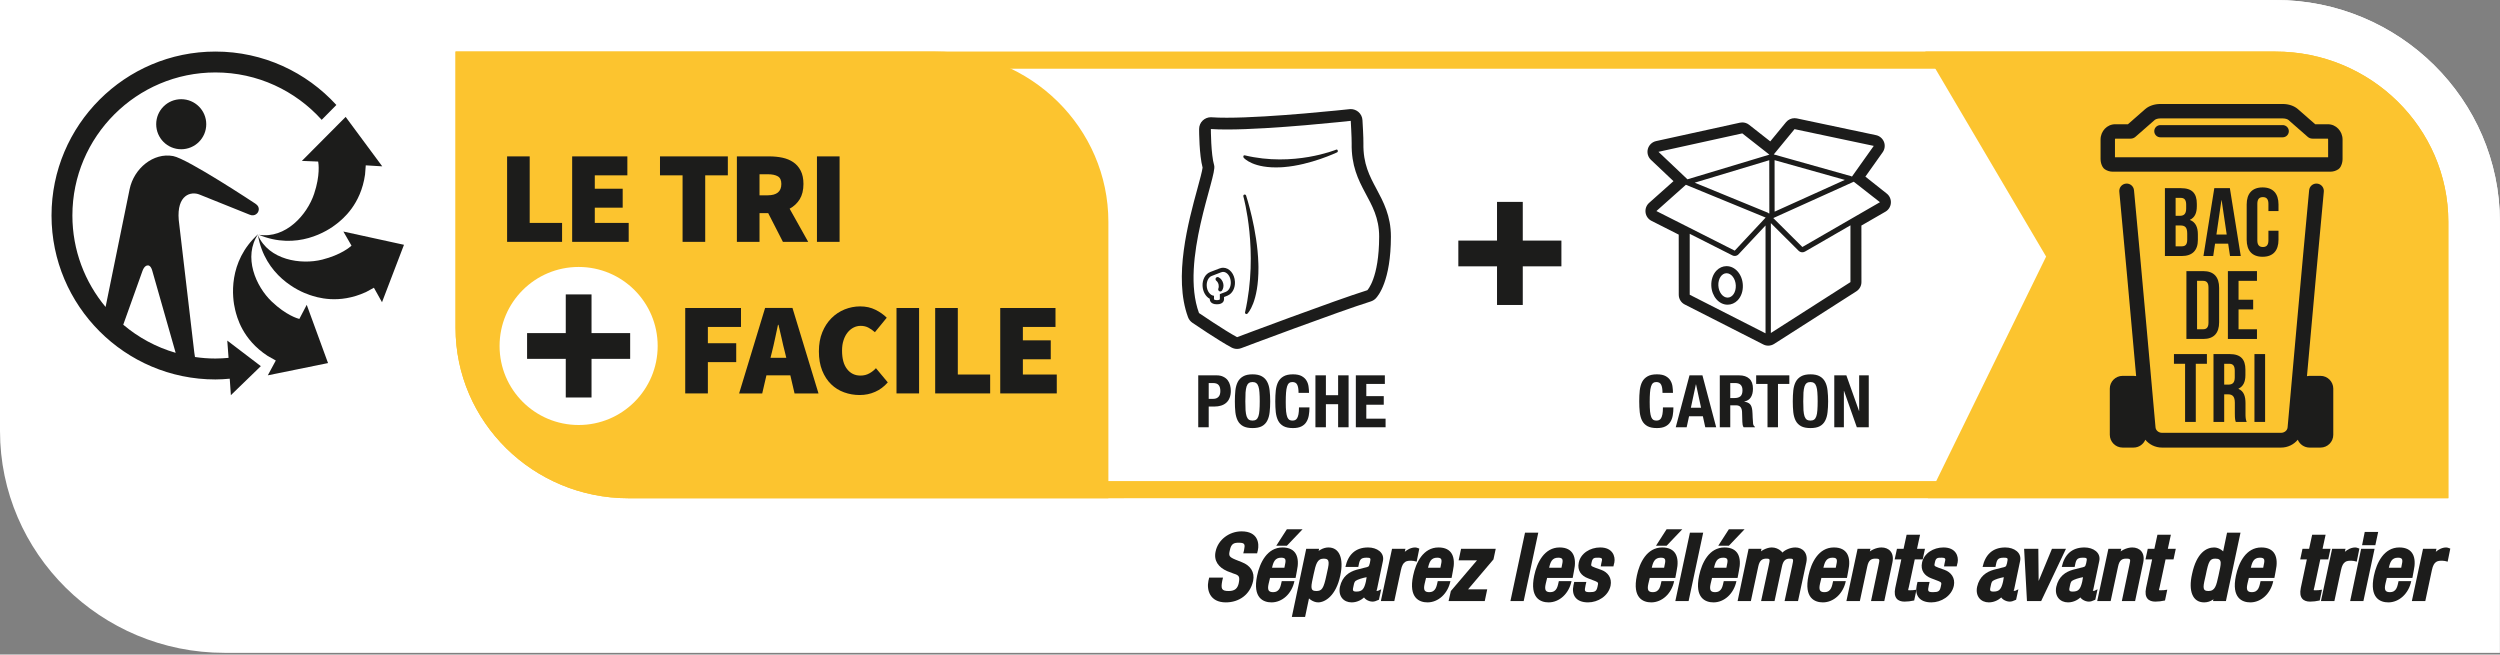 <svg width="275" height="72" viewBox="0 0 275 72" fill="none" xmlns="http://www.w3.org/2000/svg">
<rect x="0" y="0" width="275" height="72" fill="#808080" stroke="none"/>
<g clip-path="url(#clip0_22_414)">
<path d="M24.693 71.812C11.073 71.812 0 60.865 0 47.406V0H250.297C263.911 0 274.99 10.953 274.99 24.406V71.812" fill="white"/>
<path d="M24.693 60.474C11.073 60.474 0 49.526 0 36.068V0H250.297C263.911 0 274.99 10.948 274.99 24.406V60.474" fill="white"/>
<path d="M250.297 5.672H50.109V36.068C50.109 46.401 58.641 54.807 69.13 54.807L269.323 54.802V24.412C269.323 14.078 260.786 5.672 250.297 5.672Z" fill="white"/>
<path d="M267.432 52.917H69.13C59.682 52.917 52 45.359 52 36.068V7.562L250.297 7.557C259.745 7.557 267.432 15.12 267.432 24.412V52.917ZM250.297 5.672H50.109V36.068C50.109 46.401 58.641 54.807 69.13 54.807L269.318 54.802V24.412C269.318 14.078 260.786 5.672 250.297 5.672Z" fill="#FCC42F"/>
<path d="M171.755 29.297H167.505V33.547H164.672V29.297H160.417V26.464H164.672V22.208H167.505V26.464H171.755" fill="#1C1C1B"/>
<path d="M212.063 54.802L225.073 28.224L211.781 5.672H250.297C260.786 5.672 269.318 14.078 269.318 24.406V54.802" fill="#FCC42F"/>
<path d="M250.297 7.557H215.089L227.219 28.146L215.094 52.917H267.432V24.406C267.432 15.12 259.745 7.557 250.297 7.557Z" fill="#FCC42F"/>
<path d="M255.255 41.344H254.052C253.953 41.344 253.859 41.354 253.766 41.375C254.328 35.115 255.198 25.458 255.62 21.083C255.661 20.636 255.333 20.24 254.891 20.198C254.432 20.151 254.047 20.485 254.005 20.927C253.359 27.646 251.651 46.828 251.635 47.021C251.604 47.349 251.286 47.609 250.917 47.609H237.823C237.453 47.609 237.141 47.349 237.109 47.021C237.089 46.828 235.385 27.646 234.74 20.927C234.698 20.485 234.307 20.151 233.854 20.198C233.406 20.24 233.083 20.636 233.125 21.083C233.542 25.453 234.417 35.109 234.974 41.37C234.88 41.354 234.786 41.344 234.688 41.344H233.49C232.708 41.344 232.078 41.974 232.078 42.75V47.823C232.078 48.599 232.708 49.234 233.49 49.234H234.688C235.271 49.234 235.776 48.875 235.984 48.37C236.417 48.896 237.078 49.234 237.823 49.234H250.917C251.661 49.234 252.323 48.896 252.755 48.37C252.964 48.875 253.469 49.234 254.052 49.234H255.255C256.031 49.234 256.661 48.604 256.661 47.828V42.755C256.661 41.979 256.031 41.344 255.255 41.344Z" fill="#1C1C1B"/>
<path d="M239.318 24.802V27.094H239.99C240.38 27.094 240.594 26.917 240.594 26.36V25.708C240.594 25.016 240.37 24.802 239.839 24.802H239.318ZM239.318 21.766V23.74H239.776C240.214 23.74 240.479 23.547 240.479 22.948V22.531C240.479 22 240.297 21.766 239.88 21.766H239.318ZM241.651 22.417V22.682C241.651 23.448 241.417 23.932 240.896 24.177V24.198C241.521 24.443 241.766 24.995 241.766 25.787V26.391C241.766 27.542 241.161 28.162 239.99 28.162H238.141V20.698H239.911C241.13 20.698 241.651 21.266 241.651 22.417Z" fill="#1C1C1B"/>
<path d="M243.807 25.797H244.937L244.38 22.021H244.359L243.807 25.797ZM246.484 28.162H245.302L245.099 26.807H243.656L243.453 28.162H242.38L243.573 20.698H245.286" fill="#1C1C1B"/>
<path d="M250.635 25.38V26.37C250.635 27.568 250.036 28.245 248.885 28.245C247.734 28.245 247.135 27.568 247.135 26.37V22.49C247.135 21.297 247.734 20.615 248.885 20.615C250.036 20.615 250.635 21.297 250.635 22.49V23.214H249.526V22.417C249.526 21.88 249.292 21.682 248.917 21.682C248.547 21.682 248.307 21.88 248.307 22.417V26.448C248.307 26.979 248.547 27.172 248.917 27.172C249.292 27.172 249.526 26.979 249.526 26.448V25.38" fill="#1C1C1B"/>
<path d="M241.677 30.891V36.219H242.338C242.708 36.219 242.932 36.031 242.932 35.495V31.615C242.932 31.083 242.708 30.891 242.338 30.891H241.677ZM240.505 29.823H242.359C243.531 29.823 244.104 30.474 244.104 31.667V35.443C244.104 36.636 243.531 37.286 242.359 37.286H240.505" fill="#1C1C1B"/>
<path d="M246.24 32.969H247.849V34.036H246.24V36.219H248.266V37.286H245.068V29.823H248.266V30.891H246.24" fill="#1C1C1B"/>
<path d="M239.135 38.948H242.76V40.016H241.536V46.411H240.359V40.016H239.135" fill="#1C1C1B"/>
<path d="M244.661 40.016V42.307H245.12C245.557 42.307 245.823 42.115 245.823 41.521V40.781C245.823 40.25 245.641 40.016 245.224 40.016H244.661ZM245.938 46.411C245.875 46.219 245.833 46.099 245.833 45.495V44.323C245.833 43.63 245.599 43.375 245.068 43.375H244.661V46.411H243.484V38.948H245.255C246.474 38.948 246.995 39.516 246.995 40.667V41.25C246.995 42.021 246.75 42.51 246.229 42.755V42.776C246.813 43.021 247.005 43.578 247.005 44.354V45.505C247.005 45.87 247.016 46.135 247.135 46.411" fill="#1C1C1B"/>
<path d="M247.99 46.411H249.161V38.948H247.99V46.411Z" fill="#1C1C1B"/>
<path d="M256.094 17.302H232.646V15.354C232.646 15.287 232.677 15.255 232.672 15.25H234.37C234.563 15.25 234.745 15.182 234.891 15.057L237.021 13.193C237.115 13.115 237.344 13.026 237.635 13.026H251.104C251.396 13.026 251.63 13.115 251.724 13.193L253.854 15.057C254 15.182 254.182 15.25 254.375 15.25H256.073C256.063 15.255 256.094 15.287 256.094 15.354V17.302ZM256.073 13.667H254.672L252.766 12C252.359 11.646 251.755 11.438 251.104 11.438H237.635C236.99 11.438 236.385 11.646 235.974 12L234.073 13.667H232.672C231.781 13.667 231.062 14.422 231.062 15.354V17.495C231.062 17.792 231.135 18.088 231.281 18.344C231.344 18.458 231.427 18.552 231.536 18.625C231.797 18.797 232.094 18.885 232.401 18.885H256.344C256.646 18.885 256.948 18.797 257.208 18.625C257.313 18.552 257.401 18.458 257.464 18.344C257.604 18.088 257.682 17.792 257.682 17.495V15.354C257.682 14.422 256.958 13.667 256.073 13.667Z" fill="#1C1C1B"/>
<path d="M251.099 13.761H237.641C237.271 13.761 236.969 14.063 236.969 14.432C236.969 14.802 237.271 15.104 237.641 15.104H251.099C251.469 15.104 251.771 14.802 251.771 14.432C251.771 14.063 251.469 13.761 251.099 13.761Z" fill="#1C1C1B"/>
<path d="M102.896 5.672H50.109V36.068C50.109 46.401 58.641 54.807 69.13 54.807H121.922V24.412C121.922 14.078 113.385 5.672 102.896 5.672Z" fill="#FCC42F"/>
<path d="M63.651 29.365C58.844 29.365 54.953 33.255 54.953 38.057C54.953 42.859 58.844 46.75 63.651 46.75C68.453 46.75 72.344 42.859 72.344 38.057C72.344 33.255 68.453 29.365 63.651 29.365Z" fill="white"/>
<path d="M69.318 39.474H65.068V43.724H62.234V39.474H57.979V36.641H62.234V32.385H65.068V36.641H69.318" fill="#1C1C1B"/>
<path d="M55.781 26.604V17.203H58.266V24.521H61.828V26.604" fill="#1C1C1B"/>
<path d="M62.938 26.604V17.203H69.01V19.287H65.427V20.76H68.495V22.844H65.427V24.521H69.156V26.604" fill="#1C1C1B"/>
<path d="M75.083 26.604V19.287H72.599V17.203H80.062V19.287H77.573V26.604" fill="#1C1C1B"/>
<path d="M83.547 21.484H84.443C85.448 21.484 85.948 21.068 85.948 20.24C85.948 19.833 85.823 19.552 85.568 19.401C85.307 19.245 84.938 19.167 84.443 19.167H83.547V21.484ZM81.057 26.604V17.203H84.615C85.12 17.203 85.599 17.25 86.057 17.344C86.516 17.443 86.911 17.604 87.255 17.838C87.599 18.068 87.87 18.38 88.073 18.771C88.276 19.162 88.38 19.651 88.38 20.24C88.38 20.912 88.24 21.474 87.969 21.917C87.693 22.359 87.323 22.708 86.859 22.958L88.901 26.604H86.12L84.505 23.448H83.547V26.604" fill="#1C1C1B"/>
<path d="M89.865 26.604H92.354V17.203H89.865V26.604Z" fill="#1C1C1B"/>
<path d="M75.375 43.276V33.88H81.51V35.964H77.865V37.755H80.984V39.833H77.865V43.276" fill="#1C1C1B"/>
<path d="M84.917 38.708L84.755 39.359H86.49L86.333 38.708C86.213 38.255 86.099 37.766 85.984 37.234C85.87 36.703 85.755 36.203 85.635 35.729H85.578C85.474 36.208 85.365 36.714 85.255 37.24C85.146 37.766 85.031 38.255 84.917 38.708ZM81.302 43.281L84.161 33.875H87.172L90.036 43.281H87.401L86.937 41.286H84.307L83.844 43.281" fill="#1C1C1B"/>
<path d="M94.562 43.453C93.963 43.453 93.396 43.354 92.849 43.156C92.302 42.958 91.828 42.661 91.417 42.261C91.005 41.859 90.682 41.359 90.438 40.755C90.198 40.151 90.078 39.453 90.078 38.651C90.078 37.859 90.203 37.161 90.453 36.547C90.703 35.932 91.042 35.417 91.458 35C91.88 34.578 92.359 34.261 92.906 34.036C93.453 33.818 94.021 33.703 94.62 33.703C95.245 33.703 95.807 33.828 96.297 34.073C96.792 34.318 97.203 34.609 97.542 34.948L96.24 36.542C96.01 36.339 95.771 36.172 95.526 36.042C95.281 35.911 94.995 35.844 94.677 35.844C94.396 35.844 94.135 35.906 93.891 36.031C93.646 36.156 93.427 36.339 93.24 36.568C93.052 36.802 92.901 37.083 92.792 37.422C92.677 37.761 92.625 38.141 92.625 38.563C92.625 39.453 92.807 40.13 93.182 40.604C93.552 41.078 94.042 41.313 94.646 41.313C95.016 41.313 95.338 41.234 95.625 41.073C95.912 40.917 96.151 40.724 96.354 40.5L97.656 42.063C97.25 42.526 96.787 42.875 96.26 43.104C95.734 43.339 95.172 43.453 94.562 43.453Z" fill="#1C1C1B"/>
<path d="M98.615 43.276H101.099V33.88H98.615V43.276Z" fill="#1C1C1B"/>
<path d="M102.87 43.276V33.88H105.359V41.198H108.917V43.276" fill="#1C1C1B"/>
<path d="M110.026 43.276V33.88H116.104V35.964H112.516V37.438H115.583V39.521H112.516V41.198H116.245V43.276" fill="#1C1C1B"/>
<path d="M28.401 25.75C26.708 28.24 28.146 31.516 29.896 33.177C31.484 34.688 32.76 35.042 32.927 35.083L33.74 33.531L36.083 39.938L29.458 41.286L30.338 39.656L29.443 39.151C26.651 37.333 26.062 34.865 25.87 34.094C25.537 32.766 25.042 28.797 28.401 25.75Z" fill="#1C1C1B"/>
<path d="M28.37 25.859C29.573 28.615 33.109 29.146 35.448 28.557C37.516 28.031 38.5 27.177 38.667 27.021L38.656 27.005L37.771 25.469L44.438 26.927L42.021 33.245L41.13 31.651L40.26 32.125C37.234 33.516 34.828 32.698 34.073 32.448C32.776 32.021 29.151 30.323 28.37 25.859Z" fill="#1C1C1B"/>
<path d="M40.156 19.198C39.693 22.495 37.708 24.078 37.089 24.578C36.026 25.443 32.641 27.573 28.458 25.823C31.432 26.297 33.792 23.609 34.552 21.323C35.239 19.276 35.036 17.974 35 17.776L34.974 17.771L33.208 17.698L38.021 12.859L42.047 18.297L40.234 18.188" fill="#1C1C1B"/>
<path fill-rule="evenodd" clip-rule="evenodd" d="M19.932 16.417C18.411 16.417 17.182 15.188 17.182 13.662C17.182 12.141 18.411 10.912 19.932 10.912C21.453 10.912 22.688 12.141 22.688 13.662C22.688 15.188 21.453 16.417 19.932 16.417Z" fill="#1C1C1B"/>
<path d="M15.672 29.802C15.906 29.156 16.255 29.198 16.255 29.198C16.255 29.198 16.573 29.13 16.75 29.781L19.323 38.812C17.177 38.193 15.219 37.125 13.557 35.719L15.672 29.802ZM23.698 5.672C13.755 5.672 5.667 13.76 5.667 23.703C5.667 33.646 13.755 41.74 23.698 41.74C24.229 41.74 24.755 41.703 25.271 41.656L25.396 43.469L28.693 40.276L25 37.464L25.141 39.365C24.667 39.406 24.188 39.438 23.698 39.438C22.932 39.438 22.182 39.38 21.448 39.271L21.375 38.797L19.661 24.198C19.427 21.438 21 21 21.974 21.412L27.443 23.609C28.068 23.88 28.37 23.354 28.37 23.354C28.37 23.354 28.724 22.807 28.088 22.401C28.088 22.401 20.635 17.463 19.047 17.167C16.88 16.76 14.739 18.516 14.26 20.802L11.614 33.766C9.338 31.037 7.963 27.531 7.963 23.703C7.963 15.031 15.021 7.969 23.698 7.969C28.333 7.969 32.505 9.984 35.385 13.182L37 11.547C33.703 7.938 28.958 5.672 23.698 5.672Z" fill="#1C1C1B"/>
<path d="M132.968 63.72L132.927 63.887C132.718 64.887 133.072 66.262 134.843 66.262C136.281 66.262 137.51 65.428 137.843 63.908C138.052 62.928 137.531 62.199 136.614 61.845L135.885 61.553C135.197 61.262 135.135 61.137 135.281 60.533C135.427 59.783 135.76 59.699 136.26 59.699C136.968 59.699 136.968 59.887 136.843 60.533L136.76 60.866H138.281L138.364 60.533C138.531 59.783 138.385 58.449 136.572 58.449C135.218 58.449 133.989 59.366 133.718 60.658C133.489 61.678 134.031 62.408 134.989 62.824L135.697 63.095C136.302 63.283 136.406 63.408 136.26 64.158C136.135 64.699 135.864 65.012 135.156 65.012C134.364 65.012 134.281 64.762 134.447 63.887L134.531 63.533H133.01L132.968 63.72Z" fill="#1C1C1B"/>
<path d="M142.554 63.366L142.658 62.803C142.992 61.303 142.575 60.22 141.075 60.22C139.387 60.22 138.575 61.908 138.283 63.324C137.762 65.803 138.992 66.262 139.867 66.262C141.033 66.262 142.096 65.324 142.387 63.928H140.992C140.867 64.449 140.804 65.137 140.033 65.137C139.221 65.137 139.512 64.408 139.679 63.678L139.7 63.574H142.512L142.554 63.366ZM139.887 62.637L139.908 62.533C140.054 61.824 140.242 61.345 140.929 61.345C141.533 61.345 141.45 61.658 141.304 62.345L141.283 62.449H139.929L139.887 62.637ZM140.742 60.033H141.554L143.283 58.22H141.554L140.387 60.033H140.742Z" fill="#1C1C1B"/>
<path d="M142.33 67.866H143.559L144.059 65.491H143.767C143.83 65.783 144.413 66.262 144.997 66.262C145.726 66.262 146.955 65.574 147.434 63.303C147.83 61.449 147.351 60.22 146.122 60.22C145.538 60.22 144.934 60.595 144.642 61.012H144.955L145.101 60.366H143.684L142.101 67.866H142.33ZM144.497 63.178C144.747 62.033 144.892 61.449 145.622 61.449C146.372 61.449 146.184 62.033 145.913 63.262C145.601 64.741 145.413 65.012 144.788 65.012C144.038 65.012 144.226 64.47 144.497 63.178Z" fill="#1C1C1B"/>
<path d="M152.119 61.72C152.327 60.783 151.452 60.22 150.494 60.22C149.077 60.22 148.286 61.033 147.994 62.366H149.411C149.557 61.658 149.577 61.345 150.307 61.345C150.869 61.345 150.765 61.449 150.682 61.949C150.577 62.408 150.494 62.345 150.098 62.449L149.202 62.678C148.432 62.908 147.661 63.366 147.39 64.553C147.182 65.595 147.807 66.262 148.682 66.262C149.307 66.262 149.911 65.949 150.265 65.47H149.973C149.932 65.803 150.494 66.178 150.973 66.178C151.182 66.178 151.369 66.116 151.682 65.97L151.932 64.824C151.494 65.053 151.557 64.991 151.494 64.991C151.327 64.991 151.432 65.012 151.473 64.803L152.119 61.72ZM150.244 63.991C150.057 64.783 149.848 65.074 149.202 65.074C148.744 65.074 148.786 64.908 148.89 64.449C148.973 64.053 148.994 63.928 149.327 63.783C149.682 63.616 150.432 63.449 150.327 63.512L150.244 63.991Z" fill="#1C1C1B"/>
<path d="M152.145 66.116H153.374L154.103 62.699C154.312 61.699 154.749 61.678 155.249 61.678C155.416 61.678 155.624 61.72 155.832 61.783L156.124 60.345C155.853 60.241 155.791 60.22 155.666 60.22C155.062 60.22 154.437 60.658 154.103 61.199H154.416L154.603 60.366H153.124L151.895 66.116H152.145Z" fill="#1C1C1B"/>
<path d="M159.714 63.366L159.818 62.803C160.152 61.303 159.735 60.22 158.235 60.22C156.547 60.22 155.735 61.908 155.443 63.324C154.922 65.803 156.152 66.262 157.027 66.262C158.193 66.262 159.256 65.324 159.547 63.928H158.152C158.027 64.449 157.964 65.137 157.193 65.137C156.381 65.137 156.672 64.408 156.839 63.678L156.86 63.574H159.672L159.714 63.366ZM157.047 62.637L157.068 62.533C157.214 61.824 157.402 61.345 158.089 61.345C158.693 61.345 158.61 61.658 158.464 62.345L158.443 62.449H157.089L157.047 62.637Z" fill="#1C1C1B"/>
<path d="M159.594 66.116H163.323L163.594 64.824H161.49L164.281 61.533L164.531 60.366H160.719L160.448 61.637H162.469L159.594 65.012L159.344 66.116H159.594Z" fill="#1C1C1B"/>
<path d="M166.377 66.116H167.606L169.21 58.595H167.752L166.147 66.116H166.377Z" fill="#1C1C1B"/>
<path d="M173.034 63.366L173.138 62.803C173.472 61.303 173.055 60.22 171.555 60.22C169.867 60.22 169.055 61.908 168.763 63.324C168.242 65.803 169.472 66.262 170.347 66.262C171.513 66.262 172.576 65.324 172.867 63.928H171.472C171.347 64.449 171.284 65.137 170.513 65.137C169.701 65.137 169.992 64.408 170.159 63.678L170.18 63.574H172.992L173.034 63.366ZM170.367 62.637L170.388 62.533C170.534 61.824 170.722 61.345 171.409 61.345C172.013 61.345 171.93 61.658 171.784 62.345L171.763 62.449H170.409L170.367 62.637Z" fill="#1C1C1B"/>
<path d="M177.518 62.116L177.581 61.866C177.706 61.199 177.393 60.22 176.018 60.22C174.914 60.22 173.872 60.866 173.664 61.887C173.477 62.741 173.935 63.345 174.685 63.616L175.497 63.928C175.852 64.074 175.81 64.137 175.727 64.533C175.622 65.033 175.456 65.137 174.872 65.137C174.247 65.137 174.289 64.991 174.414 64.366L174.497 64.012H173.164L173.081 64.387C172.852 65.428 173.331 66.262 174.685 66.262C175.768 66.262 176.914 65.574 177.164 64.428C177.331 63.574 176.872 62.949 176.122 62.678L175.477 62.449C174.956 62.241 174.997 62.262 175.081 61.845C175.185 61.345 175.393 61.345 175.81 61.345C176.372 61.345 176.227 61.553 176.143 61.97L176.081 62.303H177.477L177.518 62.116Z" fill="#1C1C1B"/>
<path d="M184.324 63.366L184.428 62.803C184.762 61.303 184.345 60.22 182.845 60.22C181.157 60.22 180.345 61.908 180.053 63.324C179.532 65.803 180.762 66.262 181.637 66.262C182.803 66.262 183.866 65.324 184.157 63.928H182.762C182.637 64.449 182.574 65.137 181.803 65.137C180.991 65.137 181.282 64.408 181.449 63.678L181.47 63.574H184.282L184.324 63.366ZM181.657 62.637L181.678 62.533C181.824 61.824 182.012 61.345 182.699 61.345C183.303 61.345 183.22 61.658 183.074 62.345L183.053 62.449H181.699L181.657 62.637ZM182.512 60.033H183.324L185.053 58.22H183.324L182.157 60.033H182.512Z" fill="#1C1C1B"/>
<path d="M184.517 66.116H185.746L187.35 58.595H185.892L184.287 66.116H184.517Z" fill="#1C1C1B"/>
<path d="M191.174 63.366L191.278 62.803C191.612 61.303 191.195 60.22 189.695 60.22C188.007 60.22 187.195 61.908 186.903 63.324C186.382 65.803 187.612 66.262 188.487 66.262C189.653 66.262 190.716 65.324 191.007 63.928H189.612C189.487 64.449 189.424 65.137 188.653 65.137C187.841 65.137 188.132 64.408 188.299 63.678L188.32 63.574H191.132L191.174 63.366ZM188.507 62.637L188.528 62.533C188.674 61.824 188.862 61.345 189.549 61.345C190.153 61.345 190.07 61.658 189.924 62.345L189.903 62.449H188.549L188.507 62.637ZM189.362 60.033H190.174L191.903 58.22H190.174L189.007 60.033H189.362Z" fill="#1C1C1B"/>
<path d="M191.367 66.116H192.596L193.408 62.324C193.554 61.616 193.867 61.449 194.304 61.449C194.742 61.449 194.7 61.533 194.554 62.241L193.721 66.116H195.2L196.012 62.324C196.158 61.616 196.45 61.449 196.887 61.449C197.325 61.449 197.283 61.533 197.137 62.241L196.304 66.116H197.783L198.7 61.845C198.908 60.803 198.262 60.22 197.492 60.22C196.846 60.22 196.242 60.574 196.075 60.783C196.075 60.783 195.658 60.22 194.887 60.22C194.367 60.22 193.658 60.574 193.325 60.991H193.637L193.762 60.366H192.346L191.137 66.116H191.367Z" fill="#1C1C1B"/>
<path d="M203.204 63.366L203.308 62.803C203.642 61.303 203.225 60.22 201.725 60.22C200.037 60.22 199.225 61.908 198.933 63.324C198.412 65.803 199.642 66.262 200.517 66.262C201.683 66.262 202.746 65.324 203.037 63.928H201.642C201.517 64.449 201.454 65.137 200.683 65.137C199.871 65.137 200.162 64.408 200.329 63.678L200.35 63.574H203.162L203.204 63.366ZM200.537 62.637L200.558 62.533C200.704 61.824 200.892 61.345 201.579 61.345C202.183 61.345 202.1 61.658 201.954 62.345L201.933 62.449H200.579L200.537 62.637Z" fill="#1C1C1B"/>
<path d="M203.355 66.116H204.584L205.397 62.324C205.542 61.616 205.834 61.449 206.292 61.449C206.834 61.449 206.772 61.533 206.626 62.241L205.813 66.116H207.272L208.167 61.866C208.397 60.783 207.772 60.22 206.959 60.22C206.355 60.22 205.647 60.574 205.313 60.991H205.605L205.751 60.366H204.334L203.105 66.116H203.355Z" fill="#1C1C1B"/>
<path d="M208.644 61.533H209.144L208.477 64.678C208.248 65.783 208.769 66.178 209.498 66.178C209.852 66.178 210.144 66.137 210.561 66.053L210.811 64.866C210.457 64.928 210.332 64.928 210.165 64.928C209.79 64.928 209.894 64.97 209.977 64.553L210.623 61.533H211.498L211.748 60.366H210.873L211.207 58.824H209.727L209.394 60.366H208.665L208.415 61.533H208.644Z" fill="#1C1C1B"/>
<path d="M215.278 62.116L215.341 61.866C215.466 61.199 215.153 60.22 213.778 60.22C212.674 60.22 211.632 60.866 211.424 61.887C211.237 62.741 211.695 63.345 212.445 63.616L213.257 63.928C213.612 64.074 213.57 64.137 213.487 64.533C213.382 65.033 213.216 65.137 212.632 65.137C212.007 65.137 212.049 64.991 212.174 64.366L212.257 64.012H210.924L210.841 64.387C210.612 65.428 211.091 66.262 212.445 66.262C213.528 66.262 214.674 65.574 214.924 64.428C215.091 63.574 214.632 62.949 213.882 62.678L213.237 62.449C212.716 62.241 212.757 62.262 212.841 61.845C212.945 61.345 213.153 61.345 213.57 61.345C214.132 61.345 213.987 61.553 213.903 61.97L213.841 62.303H215.237L215.278 62.116Z" fill="#1C1C1B"/>
<path d="M222.209 61.72C222.417 60.783 221.542 60.22 220.584 60.22C219.167 60.22 218.376 61.033 218.084 62.366H219.501C219.647 61.658 219.667 61.345 220.397 61.345C220.959 61.345 220.855 61.449 220.772 61.949C220.667 62.408 220.584 62.345 220.188 62.449L219.292 62.678C218.522 62.908 217.751 63.366 217.48 64.553C217.272 65.595 217.897 66.262 218.772 66.262C219.397 66.262 220.001 65.949 220.355 65.47H220.063C220.022 65.803 220.584 66.178 221.063 66.178C221.272 66.178 221.459 66.116 221.772 65.97L222.022 64.824C221.584 65.053 221.647 64.991 221.584 64.991C221.417 64.991 221.522 65.012 221.563 64.803L222.209 61.72ZM220.334 63.991C220.147 64.783 219.938 65.074 219.292 65.074C218.834 65.074 218.876 64.908 218.98 64.449C219.063 64.053 219.084 63.928 219.417 63.783C219.772 63.616 220.522 63.449 220.417 63.512L220.334 63.991Z" fill="#1C1C1B"/>
<path d="M223.153 66.116H224.528L227.257 60.366H225.716L223.966 64.595H224.257L224.216 60.366H222.653L222.966 66.116H223.153Z" fill="#1C1C1B"/>
<path d="M230.918 61.72C231.127 60.783 230.252 60.22 229.293 60.22C227.877 60.22 227.085 61.033 226.793 62.366H228.21C228.356 61.658 228.377 61.345 229.106 61.345C229.668 61.345 229.564 61.449 229.481 61.949C229.377 62.408 229.293 62.345 228.897 62.449L228.002 62.678C227.231 62.908 226.46 63.366 226.189 64.553C225.981 65.595 226.606 66.262 227.481 66.262C228.106 66.262 228.71 65.949 229.064 65.47H228.772C228.731 65.803 229.293 66.178 229.772 66.178C229.981 66.178 230.168 66.116 230.481 65.97L230.731 64.824C230.293 65.053 230.356 64.991 230.293 64.991C230.127 64.991 230.231 65.012 230.272 64.803L230.918 61.72ZM229.043 63.991C228.856 64.783 228.647 65.074 228.002 65.074C227.543 65.074 227.585 64.908 227.689 64.449C227.772 64.053 227.793 63.928 228.127 63.783C228.481 63.616 229.231 63.449 229.127 63.512L229.043 63.991Z" fill="#1C1C1B"/>
<path d="M230.944 66.116H232.173L232.986 62.324C233.132 61.616 233.423 61.449 233.882 61.449C234.423 61.449 234.361 61.533 234.215 62.241L233.402 66.116H234.861L235.757 61.866C235.986 60.783 235.361 60.22 234.548 60.22C233.944 60.22 233.236 60.574 232.902 60.991H233.194L233.34 60.366H231.923L230.694 66.116H230.944Z" fill="#1C1C1B"/>
<path d="M236.233 61.533H236.733L236.067 64.678C235.837 65.783 236.358 66.178 237.087 66.178C237.442 66.178 237.733 66.137 238.15 66.053L238.4 64.866C238.046 64.928 237.921 64.928 237.754 64.928C237.379 64.928 237.483 64.97 237.567 64.553L238.212 61.533H239.087L239.337 60.366H238.462L238.796 58.824H237.317L236.983 60.366H236.254L236.004 61.533H236.233Z" fill="#1C1C1B"/>
<path d="M243.684 66.116H244.851L246.455 58.595H244.976L244.476 60.991H244.767C244.705 60.699 244.142 60.22 243.559 60.22C242.726 60.22 241.622 60.783 241.122 63.158C240.705 65.012 241.184 66.262 242.455 66.262C243.226 66.262 243.726 65.762 243.913 65.449H243.58L243.434 66.116H243.684ZM244.038 63.303C243.788 64.449 243.663 65.012 242.913 65.012C242.163 65.012 242.372 64.428 242.642 63.22C242.934 61.762 243.08 61.449 243.684 61.449C244.517 61.449 244.309 62.012 244.038 63.303Z" fill="#1C1C1B"/>
<path d="M250.223 63.366L250.327 62.803C250.661 61.303 250.244 60.22 248.744 60.22C247.057 60.22 246.244 61.908 245.952 63.324C245.432 65.803 246.661 66.262 247.536 66.262C248.702 66.262 249.765 65.324 250.057 63.928H248.661C248.536 64.449 248.473 65.137 247.702 65.137C246.89 65.137 247.182 64.408 247.348 63.678L247.369 63.574H250.182L250.223 63.366ZM247.557 62.637L247.577 62.533C247.723 61.824 247.911 61.345 248.598 61.345C249.202 61.345 249.119 61.658 248.973 62.345L248.952 62.449H247.598L247.557 62.637Z" fill="#1C1C1B"/>
<path d="M253.253 61.533H253.753L253.087 64.678C252.857 65.783 253.378 66.178 254.107 66.178C254.462 66.178 254.753 66.137 255.17 66.053L255.42 64.866C255.066 64.928 254.941 64.928 254.774 64.928C254.399 64.928 254.503 64.97 254.587 64.553L255.232 61.533H256.107L256.357 60.366H255.482L255.816 58.824H254.337L254.003 60.366H253.274L253.024 61.533H253.253Z" fill="#1C1C1B"/>
<path d="M255.554 66.116H256.783L257.512 62.699C257.721 61.699 258.158 61.678 258.658 61.678C258.825 61.678 259.033 61.72 259.242 61.783L259.533 60.345C259.262 60.241 259.2 60.22 259.075 60.22C258.471 60.22 257.846 60.658 257.512 61.199H257.825L258.012 60.366H256.533L255.304 66.116H255.554Z" fill="#1C1C1B"/>
<path d="M258.746 66.116H259.975L261.204 60.366H259.725L258.517 66.116H258.746ZM260.058 59.97H261.287L261.6 58.512H260.121L259.829 59.97H260.058Z" fill="#1C1C1B"/>
<path d="M265.403 63.366L265.507 62.803C265.841 61.303 265.424 60.22 263.924 60.22C262.237 60.22 261.424 61.908 261.132 63.324C260.612 65.803 261.841 66.262 262.716 66.262C263.882 66.262 264.945 65.324 265.237 63.928H263.841C263.716 64.449 263.653 65.137 262.882 65.137C262.07 65.137 262.362 64.408 262.528 63.678L262.549 63.574H265.362L265.403 63.366ZM262.737 62.637L262.757 62.533C262.903 61.824 263.091 61.345 263.778 61.345C264.382 61.345 264.299 61.658 264.153 62.345L264.132 62.449H262.778L262.737 62.637Z" fill="#1C1C1B"/>
<path d="M265.554 66.116H266.783L267.512 62.699C267.721 61.699 268.158 61.678 268.658 61.678C268.825 61.678 269.033 61.72 269.242 61.783L269.533 60.345C269.262 60.241 269.2 60.22 269.075 60.22C268.471 60.22 267.846 60.658 267.512 61.199H267.825L268.012 60.366H266.533L265.304 66.116H265.554Z" fill="#1C1C1B"/>
<path d="M132.958 43.872H133.47C133.7 43.872 133.884 43.803 134.022 43.664C134.166 43.525 134.238 43.309 134.238 43.016C134.238 42.728 134.177 42.509 134.054 42.36C133.932 42.211 133.726 42.136 133.438 42.136H132.958V43.872ZM131.806 41.288H133.822C134.116 41.288 134.361 41.339 134.558 41.44C134.761 41.536 134.924 41.664 135.046 41.824C135.169 41.984 135.257 42.168 135.31 42.376C135.364 42.579 135.39 42.787 135.39 43C135.39 43.293 135.345 43.549 135.254 43.768C135.169 43.987 135.046 44.165 134.886 44.304C134.732 44.443 134.542 44.547 134.318 44.616C134.094 44.685 133.846 44.72 133.574 44.72H132.958V47H131.806V41.288ZM136.987 44.144C136.987 44.528 136.995 44.856 137.011 45.128C137.032 45.395 137.069 45.613 137.123 45.784C137.181 45.949 137.261 46.072 137.363 46.152C137.469 46.227 137.608 46.264 137.779 46.264C137.949 46.264 138.085 46.227 138.187 46.152C138.293 46.072 138.373 45.949 138.427 45.784C138.485 45.613 138.523 45.395 138.539 45.128C138.56 44.856 138.571 44.528 138.571 44.144C138.571 43.76 138.56 43.435 138.539 43.168C138.523 42.901 138.485 42.683 138.427 42.512C138.373 42.341 138.293 42.219 138.187 42.144C138.085 42.064 137.949 42.024 137.779 42.024C137.608 42.024 137.469 42.064 137.363 42.144C137.261 42.219 137.181 42.341 137.123 42.512C137.069 42.683 137.032 42.901 137.011 43.168C136.995 43.435 136.987 43.76 136.987 44.144ZM135.835 44.144C135.835 43.712 135.853 43.315 135.891 42.952C135.933 42.584 136.021 42.269 136.155 42.008C136.293 41.747 136.491 41.544 136.747 41.4C137.003 41.251 137.347 41.176 137.779 41.176C138.211 41.176 138.555 41.251 138.811 41.4C139.067 41.544 139.261 41.747 139.395 42.008C139.533 42.269 139.621 42.584 139.659 42.952C139.701 43.315 139.723 43.712 139.723 44.144C139.723 44.581 139.701 44.981 139.659 45.344C139.621 45.707 139.533 46.019 139.395 46.28C139.261 46.541 139.067 46.741 138.811 46.88C138.555 47.019 138.211 47.088 137.779 47.088C137.347 47.088 137.003 47.019 136.747 46.88C136.491 46.741 136.293 46.541 136.155 46.28C136.021 46.019 135.933 45.707 135.891 45.344C135.853 44.981 135.835 44.581 135.835 44.144ZM142.84 43.216C142.84 42.8 142.789 42.499 142.688 42.312C142.592 42.12 142.413 42.024 142.152 42.024C142.008 42.024 141.888 42.064 141.792 42.144C141.701 42.219 141.629 42.344 141.576 42.52C141.523 42.691 141.485 42.917 141.464 43.2C141.443 43.477 141.432 43.819 141.432 44.224C141.432 44.656 141.445 45.005 141.472 45.272C141.504 45.539 141.549 45.747 141.608 45.896C141.672 46.04 141.749 46.139 141.84 46.192C141.936 46.24 142.045 46.264 142.168 46.264C142.269 46.264 142.363 46.248 142.448 46.216C142.539 46.179 142.616 46.109 142.68 46.008C142.744 45.901 142.795 45.755 142.832 45.568C142.869 45.376 142.888 45.125 142.888 44.816H144.04C144.04 45.125 144.016 45.419 143.968 45.696C143.92 45.973 143.829 46.216 143.696 46.424C143.568 46.632 143.384 46.795 143.144 46.912C142.909 47.029 142.603 47.088 142.224 47.088C141.792 47.088 141.448 47.019 141.192 46.88C140.936 46.741 140.739 46.541 140.6 46.28C140.467 46.019 140.379 45.707 140.336 45.344C140.299 44.981 140.28 44.581 140.28 44.144C140.28 43.712 140.299 43.315 140.336 42.952C140.379 42.584 140.467 42.269 140.6 42.008C140.739 41.747 140.936 41.544 141.192 41.4C141.448 41.251 141.792 41.176 142.224 41.176C142.635 41.176 142.957 41.243 143.192 41.376C143.432 41.509 143.611 41.68 143.728 41.888C143.845 42.091 143.917 42.312 143.944 42.552C143.976 42.787 143.992 43.008 143.992 43.216H142.84ZM144.697 41.288H145.849V43.472H147.193V41.288H148.345V47H147.193V44.464H145.849V47H144.697V41.288ZM152.334 41.288V42.232H150.294V43.576H152.214V44.52H150.294V46.056H152.414V47H149.142V41.288H152.334Z" fill="#1C1C1B"/>
<path d="M182.875 43.216C182.875 42.8 182.824 42.499 182.723 42.312C182.627 42.12 182.448 42.024 182.187 42.024C182.043 42.024 181.923 42.064 181.827 42.144C181.736 42.219 181.664 42.344 181.611 42.52C181.558 42.691 181.52 42.917 181.499 43.2C181.478 43.477 181.467 43.819 181.467 44.224C181.467 44.656 181.48 45.005 181.507 45.272C181.539 45.539 181.584 45.747 181.643 45.896C181.707 46.04 181.784 46.139 181.875 46.192C181.971 46.24 182.08 46.264 182.203 46.264C182.304 46.264 182.398 46.248 182.483 46.216C182.574 46.179 182.651 46.109 182.715 46.008C182.779 45.901 182.83 45.755 182.867 45.568C182.904 45.376 182.923 45.125 182.923 44.816H184.075C184.075 45.125 184.051 45.419 184.003 45.696C183.955 45.973 183.864 46.216 183.731 46.424C183.603 46.632 183.419 46.795 183.179 46.912C182.944 47.029 182.638 47.088 182.259 47.088C181.827 47.088 181.483 47.019 181.227 46.88C180.971 46.741 180.774 46.541 180.635 46.28C180.502 46.019 180.414 45.707 180.371 45.344C180.334 44.981 180.315 44.581 180.315 44.144C180.315 43.712 180.334 43.315 180.371 42.952C180.414 42.584 180.502 42.269 180.635 42.008C180.774 41.747 180.971 41.544 181.227 41.4C181.483 41.251 181.827 41.176 182.259 41.176C182.67 41.176 182.992 41.243 183.227 41.376C183.467 41.509 183.646 41.68 183.763 41.888C183.88 42.091 183.952 42.312 183.979 42.552C184.011 42.787 184.027 43.008 184.027 43.216H182.875ZM187.116 44.848L186.564 42.28H186.548L185.996 44.848H187.116ZM187.268 41.288L188.78 47H187.58L187.316 45.792H185.796L185.532 47H184.332L185.844 41.288H187.268ZM189.177 41.288H191.305C191.785 41.288 192.159 41.411 192.425 41.656C192.692 41.896 192.825 42.264 192.825 42.76C192.825 43.144 192.748 43.459 192.593 43.704C192.439 43.944 192.199 44.099 191.873 44.168V44.184C192.161 44.227 192.372 44.32 192.505 44.464C192.639 44.608 192.721 44.84 192.753 45.16C192.764 45.267 192.772 45.384 192.777 45.512C192.783 45.635 192.788 45.773 192.793 45.928C192.804 46.232 192.82 46.464 192.841 46.624C192.873 46.784 192.943 46.893 193.049 46.952V47H191.801C191.743 46.92 191.705 46.829 191.689 46.728C191.673 46.621 191.663 46.512 191.657 46.4L191.625 45.304C191.615 45.08 191.559 44.904 191.457 44.776C191.356 44.648 191.185 44.584 190.945 44.584H190.329V47H189.177V41.288ZM190.329 43.784H190.809C191.087 43.784 191.3 43.72 191.449 43.592C191.599 43.459 191.673 43.237 191.673 42.928C191.673 42.4 191.407 42.136 190.873 42.136H190.329V43.784ZM196.826 41.288V42.232H195.578V47H194.426V42.232H193.178V41.288H196.826ZM198.358 44.144C198.358 44.528 198.366 44.856 198.382 45.128C198.403 45.395 198.44 45.613 198.494 45.784C198.552 45.949 198.632 46.072 198.734 46.152C198.84 46.227 198.979 46.264 199.15 46.264C199.32 46.264 199.456 46.227 199.558 46.152C199.664 46.072 199.744 45.949 199.798 45.784C199.856 45.613 199.894 45.395 199.91 45.128C199.931 44.856 199.942 44.528 199.942 44.144C199.942 43.76 199.931 43.435 199.91 43.168C199.894 42.901 199.856 42.683 199.798 42.512C199.744 42.341 199.664 42.219 199.558 42.144C199.456 42.064 199.32 42.024 199.15 42.024C198.979 42.024 198.84 42.064 198.734 42.144C198.632 42.219 198.552 42.341 198.494 42.512C198.44 42.683 198.403 42.901 198.382 43.168C198.366 43.435 198.358 43.76 198.358 44.144ZM197.206 44.144C197.206 43.712 197.224 43.315 197.262 42.952C197.304 42.584 197.392 42.269 197.526 42.008C197.664 41.747 197.862 41.544 198.118 41.4C198.374 41.251 198.718 41.176 199.15 41.176C199.582 41.176 199.926 41.251 200.182 41.4C200.438 41.544 200.632 41.747 200.766 42.008C200.904 42.269 200.992 42.584 201.03 42.952C201.072 43.315 201.094 43.712 201.094 44.144C201.094 44.581 201.072 44.981 201.03 45.344C200.992 45.707 200.904 46.019 200.766 46.28C200.632 46.541 200.438 46.741 200.182 46.88C199.926 47.019 199.582 47.088 199.15 47.088C198.718 47.088 198.374 47.019 198.118 46.88C197.862 46.741 197.664 46.541 197.526 46.28C197.392 46.019 197.304 45.707 197.262 45.344C197.224 44.981 197.206 44.581 197.206 44.144ZM203.099 41.288L204.491 45.2H204.507V41.288H205.563V47H204.251L202.843 43H202.827V47H201.771V41.288H203.099Z" fill="#1C1C1B"/>
<path d="M150.406 31.923C146.89 33.019 136.08 37.088 136.08 37.088C134.735 36.374 131.889 34.434 131.889 34.434C129.792 28.741 133.896 19.337 133.56 18.201C133.195 16.974 133.195 14.193 133.195 14.193C133.7 14.228 134.292 14.245 134.94 14.245C139.971 14.245 148.583 13.293 148.583 13.293C148.583 13.293 148.692 15.207 148.683 15.764C148.596 20.673 151.712 21.896 151.707 26.03C151.703 30.621 150.406 31.923 150.406 31.923ZM151.42 20.795C150.659 19.372 149.936 18.032 149.975 15.786C149.989 15.199 149.884 13.419 149.871 13.219C149.854 12.862 149.688 12.535 149.418 12.305C149.179 12.109 148.888 12 148.583 12C148.535 12 148.487 12.004 148.439 12.009C148.352 12.017 139.84 12.949 134.94 12.949C134.296 12.949 133.739 12.936 133.286 12.901C133.256 12.901 133.225 12.896 133.195 12.896C132.869 12.896 132.555 13.023 132.311 13.245C132.05 13.488 131.902 13.832 131.902 14.193C131.902 14.485 131.911 17.031 132.285 18.436C132.246 18.802 131.968 19.825 131.72 20.734C130.723 24.381 129.056 30.486 130.68 34.882C130.771 35.134 130.941 35.352 131.163 35.504C131.28 35.583 134.083 37.493 135.471 38.228C135.662 38.328 135.867 38.381 136.08 38.381C136.232 38.381 136.389 38.355 136.533 38.298C136.642 38.255 147.351 34.229 150.789 33.158C150.989 33.093 151.172 32.984 151.32 32.837C151.599 32.554 152.996 30.909 153 26.03C153.004 23.745 152.16 22.179 151.42 20.795Z" fill="#1C1C1B"/>
<path d="M137.068 21.504C137.042 21.426 136.955 21.383 136.872 21.404C136.794 21.43 136.75 21.513 136.768 21.596C136.785 21.657 138.469 27.654 136.955 34.355C136.937 34.42 136.968 34.49 137.029 34.525C137.09 34.56 137.164 34.551 137.216 34.503C137.264 34.451 138.456 33.263 138.43 29.381C138.426 29.251 138.426 29.124 138.421 28.994C138.313 25.282 137.081 21.544 137.068 21.504Z" fill="#1C1C1B"/>
<path d="M146.995 16.456C146.947 16.474 142.299 18.384 136.907 17.083C136.855 17.07 136.798 17.1 136.776 17.166C136.755 17.227 136.763 17.3 136.807 17.353C136.846 17.401 137.86 18.563 140.928 18.401C141.033 18.397 141.133 18.389 141.237 18.38C144.17 18.145 147.055 16.77 147.086 16.757C147.147 16.726 147.177 16.635 147.151 16.556C147.129 16.474 147.06 16.43 146.995 16.456Z" fill="#1C1C1B"/>
<path d="M134.836 32.101V32.105L134.183 32.353V32.915C134.183 32.967 134.039 33.015 133.861 33.015C133.682 33.015 133.539 32.967 133.539 32.915V32.536C133.117 32.501 132.764 32.023 132.738 31.431C132.716 30.9 132.964 30.456 133.317 30.343L134.313 29.956V29.96C134.387 29.93 134.461 29.908 134.544 29.908C134.984 29.908 135.362 30.408 135.388 31.022C135.41 31.544 135.175 31.975 134.836 32.101ZM134.544 29.451C134.431 29.451 134.322 29.468 134.209 29.512C134.187 29.516 134.17 29.52 134.148 29.529L133.151 29.912C133.143 29.916 133.134 29.921 133.125 29.925C132.594 30.121 132.251 30.739 132.281 31.448C132.312 32.088 132.629 32.632 133.077 32.867V32.915C133.077 33.006 133.117 33.472 133.861 33.472C134.605 33.472 134.644 33.006 134.644 32.915V32.671L135.001 32.532C135.027 32.523 135.049 32.51 135.071 32.497C135.567 32.275 135.876 31.683 135.845 31.004C135.806 30.134 135.236 29.451 134.544 29.451Z" fill="#1C1C1B"/>
<path d="M134.043 30.5C133.939 30.447 133.808 30.482 133.743 30.578C133.682 30.678 133.704 30.809 133.795 30.883C133.917 30.978 134.009 31.139 134.048 31.318C134.078 31.47 134.07 31.622 134.017 31.744C133.974 31.853 134.022 31.979 134.122 32.036C134.157 32.053 134.196 32.062 134.231 32.062C134.309 32.062 134.379 32.027 134.422 31.962C134.566 31.749 134.618 31.47 134.561 31.205C134.496 30.896 134.305 30.63 134.043 30.5Z" fill="#1C1C1B"/>
<path d="M190.037 32.737C189.505 32.737 189.051 32.137 189.018 31.398C188.986 30.655 189.392 30.055 189.919 30.055C190.451 30.055 190.906 30.655 190.938 31.398C190.971 32.137 190.569 32.737 190.037 32.737ZM189.919 29.275C189.509 29.275 189.116 29.45 188.811 29.767C188.422 30.172 188.215 30.781 188.243 31.431C188.292 32.599 189.083 33.517 190.037 33.517C190.451 33.517 190.845 33.342 191.145 33.03C191.535 32.62 191.742 32.015 191.713 31.362C191.665 30.193 190.877 29.275 189.919 29.275Z" fill="#1C1C1B"/>
<path d="M198.26 27.169L195.066 23.991C195.074 23.983 195.082 23.979 195.09 23.975L203.914 19.989L206.795 22.242L198.26 27.169ZM194.794 36.63V24.543L197.846 27.583C197.96 27.692 198.11 27.753 198.26 27.753C198.357 27.753 198.459 27.725 198.552 27.672L203.549 24.787V31.033L194.794 36.63ZM202.932 19.79L195.208 23.281L195.204 17.619L202.932 19.79ZM197.4 14.205L206.114 16.048L203.715 19.425C203.687 19.405 203.658 19.388 203.626 19.38L195.115 16.986L197.4 14.205ZM185.621 19.725L182.431 16.701L191.653 14.672L194.632 17.01L185.621 19.725ZM194.546 23.463C194.514 23.439 194.49 23.407 194.449 23.39L186.417 20.095L194.619 17.623L194.628 23.48C194.599 23.471 194.575 23.467 194.546 23.463ZM194.209 23.946L190.82 27.571L185.869 25.067L182.204 23.216L185.447 20.326L194.209 23.926V23.946ZM194.209 36.666L185.869 32.421V25.72L190.557 28.09C190.638 28.135 190.731 28.155 190.82 28.155C190.975 28.155 191.133 28.09 191.243 27.968L194.209 24.803V36.666ZM207.546 21.296L205.192 19.429L207.096 16.746C207.331 16.413 207.384 15.987 207.238 15.61C207.088 15.232 206.759 14.952 206.365 14.867L197.647 13.024C197.566 13.008 197.485 13 197.4 13C197.042 13 196.697 13.158 196.466 13.438L194.729 15.553L192.395 13.722C192.184 13.556 191.92 13.467 191.653 13.467C191.567 13.467 191.478 13.475 191.393 13.495L182.171 15.52C181.733 15.618 181.388 15.947 181.266 16.377C181.149 16.807 181.274 17.27 181.599 17.578L184.083 19.928L181.404 22.315C181.104 22.583 180.958 22.976 181.011 23.374C181.059 23.768 181.307 24.113 181.66 24.291L184.659 25.809L184.663 32.425C184.663 32.875 184.919 33.294 185.325 33.496L193.958 37.888C194.128 37.977 194.315 38.022 194.502 38.022C194.729 38.022 194.956 37.957 195.155 37.831L204.198 32.047C204.547 31.824 204.758 31.443 204.758 31.033L204.754 24.811L207.4 23.285C207.745 23.086 207.968 22.729 207.997 22.331C208.025 21.929 207.859 21.544 207.546 21.296Z" fill="#1C1C1B"/>
</g>
<defs>
<clipPath id="clip0_22_414">
<rect width="275" height="72" fill="white"/>
</clipPath>
</defs>
</svg>

